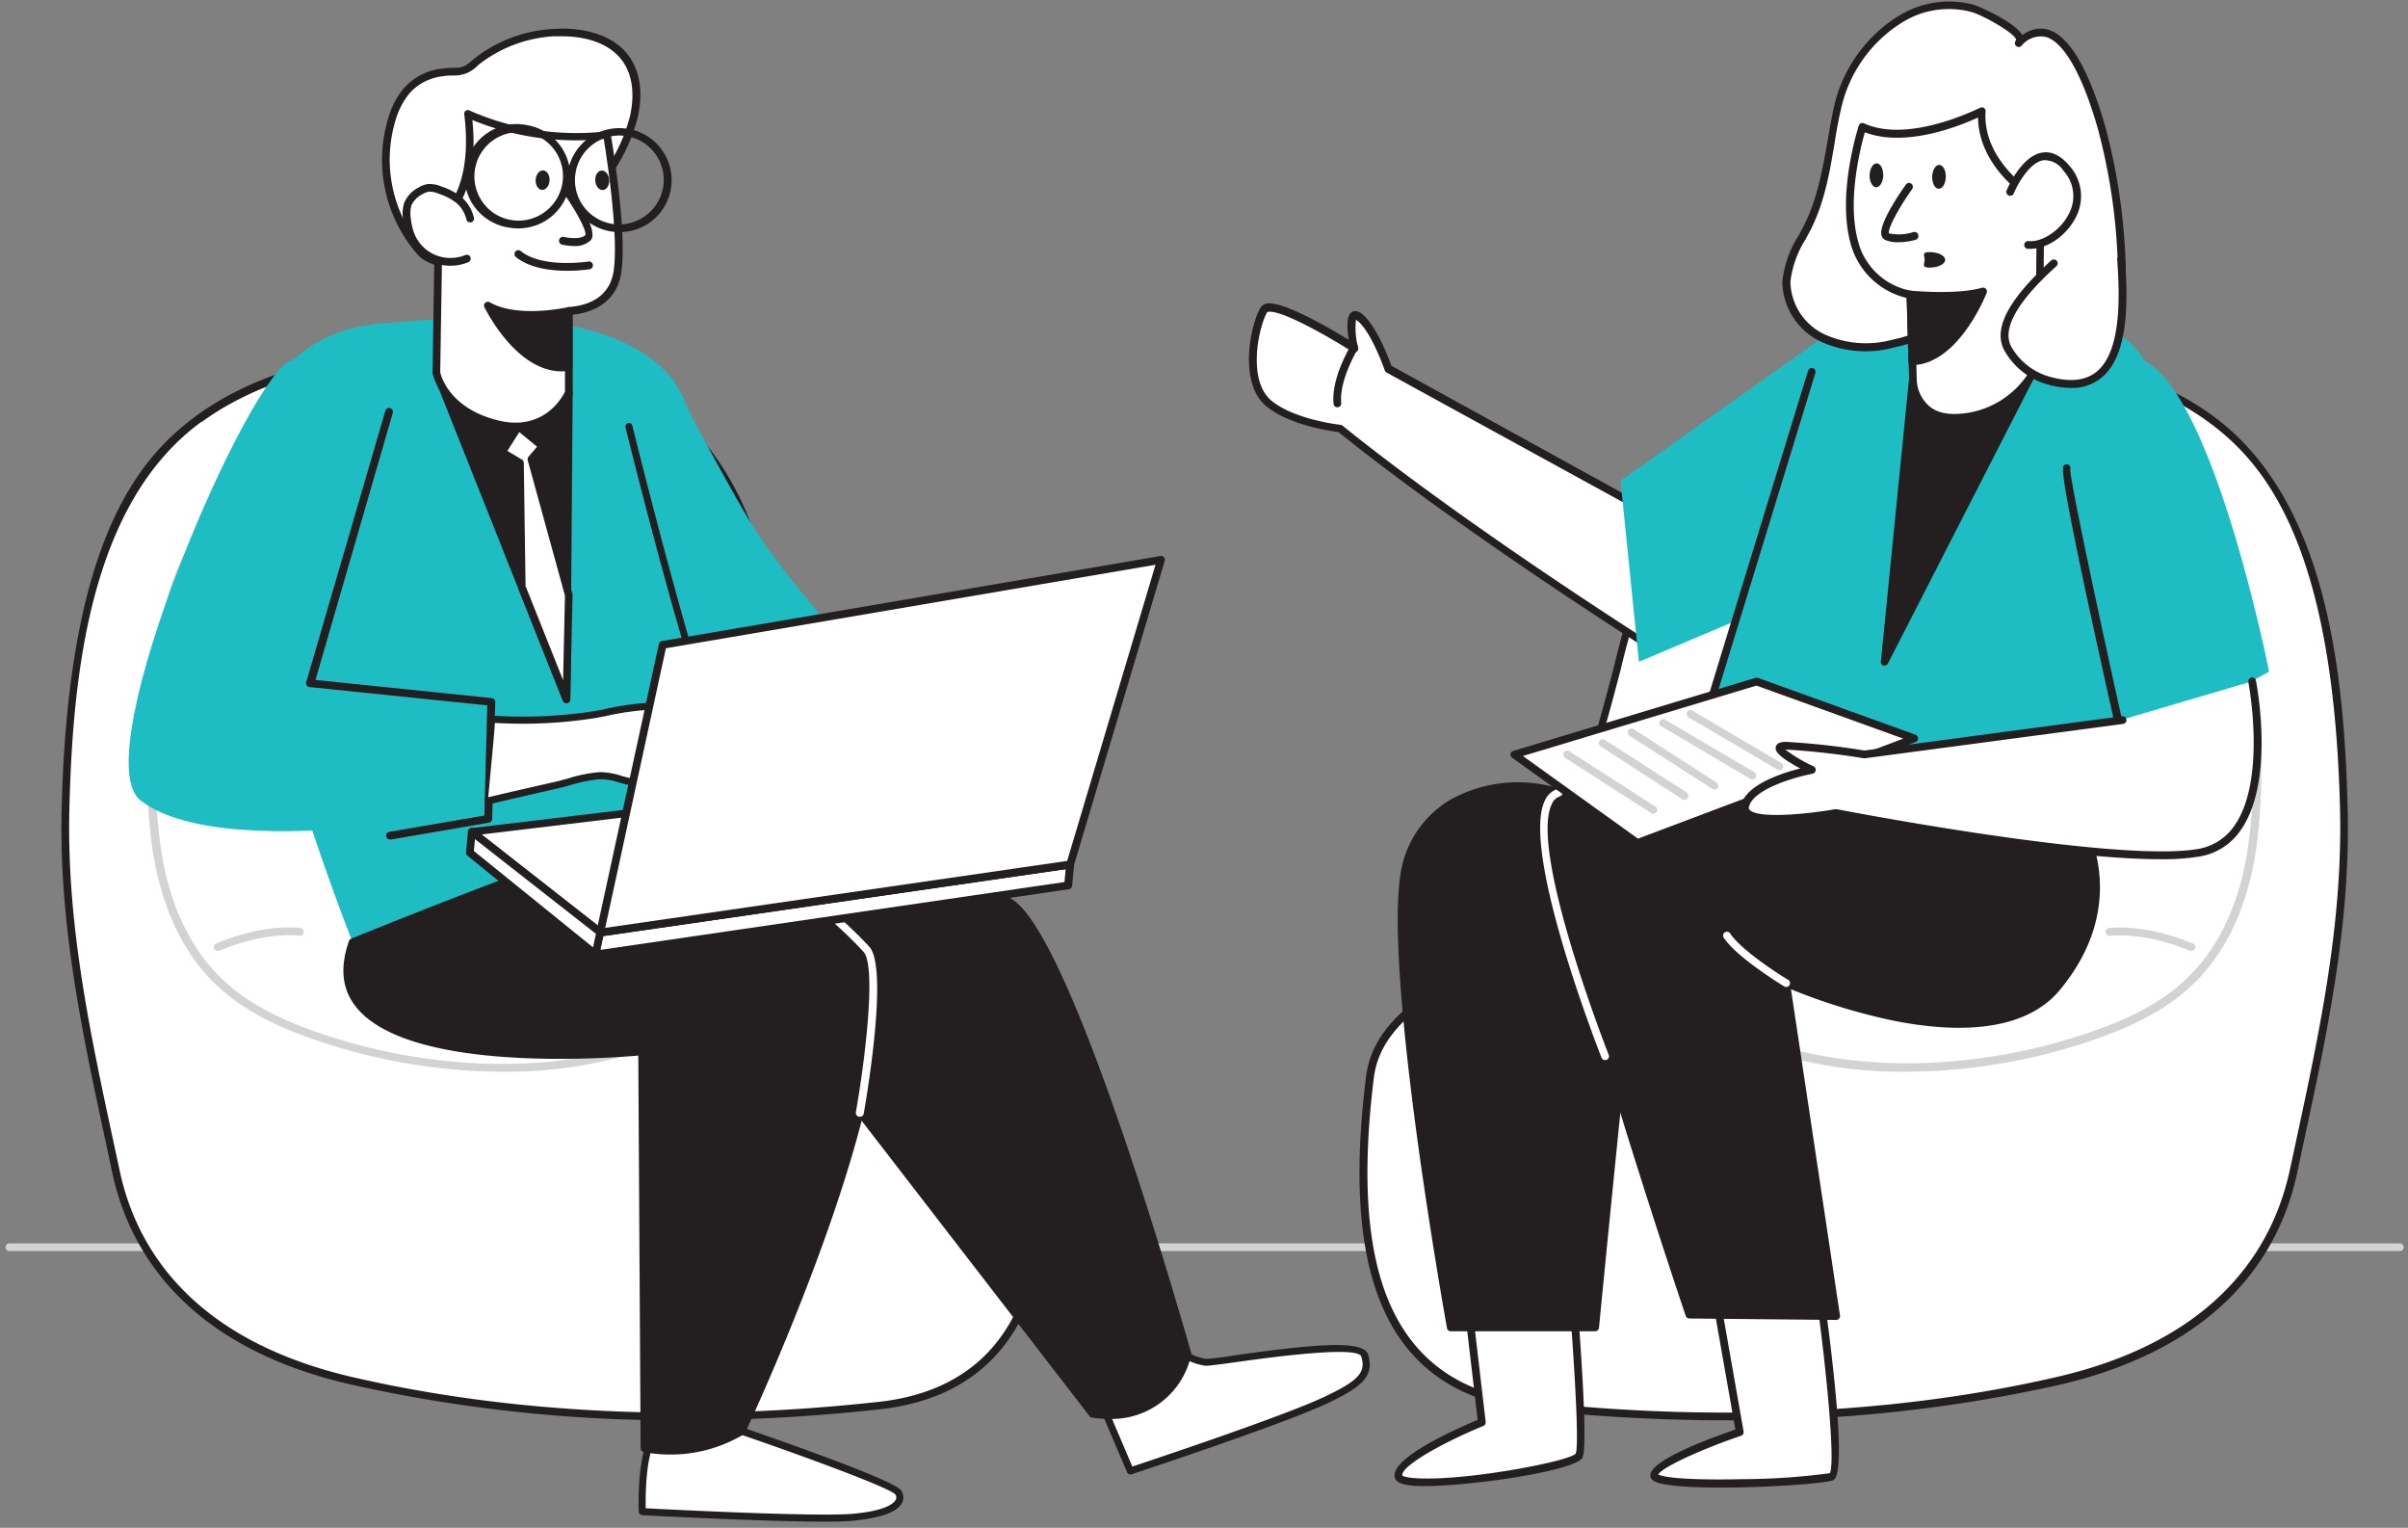 <svg xmlns="http://www.w3.org/2000/svg" width="134" height="85" fill="none"><rect width="100%" height="100%" fill="#808080" stroke="none"/><path fill="#D1D3D4" d="M133.546 69.603H.52a.215.215 0 0 1-.215-.215.22.22 0 0 1 .215-.215h133.026a.219.219 0 0 1 .215.215.214.214 0 0 1-.215.215Z"/><path fill="#fff" d="M11.092 23.278C4.67 27.953 3.81 37.7 3.647 45.02c-.164 6.882 1.372 13.454 2.808 20.167 1.402 6.568 6.731 10.15 13.092 11.613 9.462 2.189 19.784 2.443 29.388 1.384 9.604-1.058 9.853-10.52 8.89-18.265-.267-2.15-1.776-3.48-3.406-4.641a20.335 20.335 0 0 1-5.196-5.01c-4.554-6.594-4.817-14.43-7.853-21.604-2.4-5.681-7.742-9.638-13.94-9.44-6.197.198-12.068.95-16.338 4.055Z"/><path fill="#231F20" d="M38.028 79.018A82.755 82.755 0 0 1 19.5 77.022c-9.338-2.15-12.361-7.608-13.256-11.793l-.3-1.41C4.57 57.453 3.276 51.445 3.431 45.015c.357-14.825 4.214-19.496 7.535-21.913 4.52-3.286 10.855-3.914 16.46-4.094 6.046-.185 11.612 3.56 14.14 9.57a62.683 62.683 0 0 1 2.719 8.601c1.16 4.408 2.365 8.963 5.118 12.971 1.217 1.773 2.752 3.256 5.16 4.96 1.652 1.174 3.218 2.58 3.493 4.786.886 7.093.16 12.004-2.223 15.019-1.566 1.983-3.871 3.157-6.856 3.488-3.636.404-7.292.61-10.95.615ZM11.22 23.459c-6.168 4.486-7.174 13.888-7.36 21.573-.15 6.379 1.136 12.366 2.5 18.705l.305 1.41c.86 4.065 3.815 9.346 12.933 11.463 8.825 2.047 18.962 2.524 29.31 1.38 2.864-.314 5.075-1.436 6.568-3.325 2.305-2.92 3.01-7.741 2.15-14.7-.258-2.051-1.746-3.372-3.316-4.49-2.43-1.72-4-3.247-5.247-5.062-2.796-4.069-4.004-8.666-5.161-13.11a63.04 63.04 0 0 0-2.701-8.55c-2.469-5.844-7.862-9.509-13.733-9.306-5.535.18-11.793.795-16.218 4.012h-.03Z"/><path fill="#D1D3D4" d="M27.951 59.621c-1.15 0-2.298-.065-3.44-.194a32.917 32.917 0 0 1-6.452-1.397c-2.856-.925-4.774-1.983-6.215-3.42-2.189-2.189-3.01-5.16-3.341-7.238-.732-4.834 0-10.176.529-12.928a13.148 13.148 0 0 1 6.425-9.058c2.314-1.346 5.075-2.215 8.434-2.654 3.527-.46 6.064-.081 7.987 1.187 3.14 2.073 4.034 6.06 4.68 9.966l1.096 6.627c.267 1.647.636 3.901 1.931 4.963a8.22 8.22 0 0 0 1.467.886c.907.456 1.84.934 2.37 1.97.649 1.29.924 3.44.258 4.856-.74 1.557-2.25 2.58-3.316 3.213A24.206 24.206 0 0 1 27.95 59.62Zm-1.346-36.648c-.875.007-1.748.069-2.615.185-3.303.43-6.021 1.29-8.27 2.58a12.7 12.7 0 0 0-6.22 8.766c-.529 2.744-1.26 8.03-.529 12.804.306 2.03 1.114 4.89 3.222 6.997 1.389 1.39 3.251 2.413 6.02 3.316a31.968 31.968 0 0 0 6.345 1.376c5.827.658 11.225-.37 15.608-2.967 1.019-.607 2.455-1.579 3.144-3.01.61-1.291.352-3.287-.25-4.478-.464-.912-1.29-1.333-2.18-1.78a8.527 8.527 0 0 1-1.544-.934c-1.424-1.166-1.807-3.518-2.086-5.23l-1.097-6.627c-.628-3.811-1.497-7.7-4.49-9.673-1.312-.895-2.963-1.325-5.058-1.325Z"/><path fill="#D1D3D4" d="M12.115 52.899a.219.219 0 0 1-.202-.134.214.214 0 0 1 .12-.28c2.761-1.143 4.602-.86 4.68-.86a.217.217 0 1 1-.065.43s-1.81-.257-4.451.835a.184.184 0 0 1-.082.009Z"/><path fill="#fff" d="M122.975 23.278c6.43 4.675 7.268 14.421 7.445 21.741.163 6.882-1.372 13.454-2.809 20.167-1.402 6.568-6.731 10.15-13.092 11.613-9.462 2.189-19.784 2.443-29.388 1.384-9.603-1.058-9.853-10.52-8.89-18.265.267-2.15 1.777-3.48 3.407-4.641a20.335 20.335 0 0 0 5.195-5.01c4.555-6.594 4.817-14.43 7.854-21.604 2.4-5.681 7.741-9.638 13.939-9.44 6.197.198 12.068.95 16.339 4.055Z"/><path fill="#231F20" d="M96.038 79.018a100.418 100.418 0 0 1-10.941-.606c-2.985-.332-5.29-1.506-6.856-3.489-2.383-3.01-3.11-7.926-2.224-15.018.276-2.22 1.841-3.613 3.493-4.787 2.387-1.72 3.922-3.187 5.16-4.959 2.753-4.008 3.958-8.563 5.119-12.971a62.677 62.677 0 0 1 2.718-8.602c2.542-6.021 8.107-9.75 14.141-9.57 5.592.18 11.94.809 16.46 4.095 6.322 4.597 7.346 14.124 7.535 21.934.155 6.43-1.14 12.438-2.512 18.804l-.301 1.41c-.894 4.185-3.918 9.626-13.255 11.793a82.76 82.76 0 0 1-18.537 1.966Zm10.133-59.589c-5.699 0-10.886 3.617-13.294 9.316a63.036 63.036 0 0 0-2.701 8.55c-1.17 4.443-2.378 9.032-5.161 13.11-1.247 1.814-2.817 3.328-5.247 5.061-1.57 1.118-3.058 2.439-3.316 4.49-.86 6.972-.172 11.78 2.15 14.7 1.493 1.889 3.703 3.011 6.568 3.325 10.348 1.145 20.485.667 29.31-1.38 9.118-2.116 12.043-7.398 12.933-11.462l.305-1.41c1.364-6.34 2.65-12.327 2.499-18.705-.352-14.623-4.116-19.217-7.359-21.573-4.425-3.218-10.683-3.833-16.218-4.013l-.469-.009Z"/><path fill="#D1D3D4" d="M106.115 59.621A24.204 24.204 0 0 1 93.668 56.4c-1.067-.633-2.58-1.656-3.316-3.213-.667-1.41-.391-3.574.258-4.856.529-1.036 1.462-1.514 2.37-1.97a8.216 8.216 0 0 0 1.466-.886c1.29-1.062 1.665-3.316 1.931-4.963l1.097-6.627c.645-3.906 1.54-7.893 4.68-9.966 1.922-1.268 4.46-1.647 7.986-1.187 3.359.43 6.121 1.29 8.434 2.654A13.148 13.148 0 0 1 125 34.444c.512 2.752 1.26 8.094.529 12.928-.314 2.095-1.153 5.05-3.342 7.239-1.441 1.436-3.359 2.494-6.215 3.419a32.91 32.91 0 0 1-6.451 1.398 31.035 31.035 0 0 1-3.406.193Zm1.346-36.648c-2.103 0-3.755.43-5.079 1.29-3.011 1.974-3.871 5.862-4.49 9.673l-1.097 6.628c-.28 1.72-.663 4.064-2.086 5.23a8.53 8.53 0 0 1-1.544.933c-.86.43-1.72.86-2.18 1.78-.603 1.192-.861 3.188-.25 4.478.688 1.45 2.124 2.421 3.144 3.01 4.382 2.58 9.776 3.626 15.608 2.968a31.966 31.966 0 0 0 6.343-1.376c2.792-.904 4.654-1.927 6.022-3.316 2.107-2.108 2.916-4.968 3.221-6.998.723-4.774 0-10.06-.529-12.782a12.696 12.696 0 0 0-6.219-8.765c-2.262-1.316-4.968-2.15-8.271-2.58a20.725 20.725 0 0 0-2.593-.173Z"/><path fill="#D1D3D4" d="M121.951 52.899a.186.186 0 0 1-.082 0c-2.641-1.093-4.43-.835-4.451-.835a.219.219 0 0 1-.248-.182.242.242 0 0 1 .004-.085.22.22 0 0 1 .179-.163c.078 0 1.918-.28 4.68.86a.214.214 0 0 1 .135.197.212.212 0 0 1-.015.083.218.218 0 0 1-.202.125Z"/><path fill="#fff" d="M90.597 27.812 77.266 20.5s-.77-2.202-1.596-2.877c-.826-.675-.314 1.72-.314 1.72s-4.559-2.912-5.028-2.124c-.468.787-1.247 3.995.31 5.238 1.372 1.088 3.927 1.363 3.927 1.363 7.122 5.742 17.173 12.086 17.173 12.086"/><path fill="#231F20" d="M91.738 36.112a.215.215 0 0 1-.112-.034c-.103-.065-10.103-6.387-17.152-12.043-.43-.051-2.671-.37-3.97-1.402-1.63-1.29-.907-4.61-.361-5.518a.471.471 0 0 1 .314-.219c.86-.207 3.522 1.355 4.598 2.013-.1-.624-.143-1.355.171-1.549.117-.068.306-.107.577.112.787.633 1.475 2.469 1.626 2.878L90.7 27.66a.216.216 0 0 1-.206.379l-13.333-7.312a.191.191 0 0 1-.099-.116s-.744-2.15-1.518-2.761l-.086-.06a4.165 4.165 0 0 0 .12 1.556.21.21 0 0 1-.086.224.224.224 0 0 1-.24 0c-1.467-.938-4.043-2.37-4.684-2.215h-.043c-.482.8-1.153 3.837.258 4.96 1.29 1.04 3.789 1.32 3.815 1.32.04.005.079.021.111.047C81.742 29.35 91.768 35.69 91.867 35.75a.22.22 0 0 1 .069.297.223.223 0 0 1-.198.064Z"/><path fill="#fff" d="M87.294 69.225s.968 11.044.572 11.759c-.395.713-9.87 2.15-10.042 1.14-.172-1.011 4.636-3.011 4.636-3.011l-1.058-9.032"/><path fill="#231F20" d="M79.252 82.678a5.389 5.389 0 0 1-.93-.06c-.279-.047-.657-.146-.713-.456-.176-1.054 3.312-2.62 4.62-3.166l-1.042-8.868a.216.216 0 1 1 .43-.052l1.058 9.032a.215.215 0 0 1-.133.224c-2.236.92-4.597 2.237-4.507 2.757 0 0 .124.138 1.045.163 2.761.09 8.245-.954 8.602-1.38.258-.542-.233-7.42-.603-11.613a.216.216 0 0 1 .43-.038c.164 1.853.955 11.147.547 11.879-.409.73-6.15 1.578-8.804 1.578Z"/><path fill="#fff" d="M101.307 72.124s1.329 9.758.641 10.038c-.689.28-10.043.722-9.892-.099.15-.821 4.765-2.387 4.765-2.387l-1.669-9.514"/><path fill="#231F20" d="M95.754 82.76c-1.82 0-3.41-.108-3.78-.404a.34.34 0 0 1-.134-.327c.147-.86 3.44-2.056 4.731-2.495l-1.643-9.337a.215.215 0 0 1 .177-.245.212.212 0 0 1 .219.093.21.21 0 0 1 .03.079l1.673 9.513a.22.22 0 0 1-.146.245c-2.078.702-4.357 1.72-4.602 2.151.258.146 1.488.331 4.73.258a37.352 37.352 0 0 0 4.818-.331c.297-.542-.142-5.385-.748-9.82a.214.214 0 0 1 .042-.16.22.22 0 0 1 .227-.08.207.207 0 0 1 .13.1.207.207 0 0 1 .026.08c.62 4.53 1.209 9.983.512 10.267-.404.185-3.587.413-6.262.413ZM91.002 52.559c-.228.783-2.224 21.29-2.224 21.29h-8.047s-3.703-20.593-2.485-25.677c.834-3.5 4.636-5.213 8.507-4.077 5.759-.228 11.677-.964 11.677-.964l-7.428 9.428Z"/><path fill="#231F20" d="M88.778 74.063h-8.047a.21.21 0 0 1-.21-.176c-.151-.86-3.7-20.696-2.487-25.767a5.767 5.767 0 0 1 2.749-3.668 7.743 7.743 0 0 1 5.995-.577c5.673-.223 11.565-.95 11.612-.954a.211.211 0 0 1 .194.344l-7.398 9.389c-.215 1.027-1.66 15.603-2.206 21.216a.215.215 0 0 1-.202.193Zm-7.866-.43h7.672c.215-2.219 1.992-20.373 2.211-21.134a.241.241 0 0 1 .039-.073l7.105-9.032c-1.57.18-6.451.718-11.182.903h-.07a7.311 7.311 0 0 0-5.694.525 5.252 5.252 0 0 0-2.541 3.393c-1.132 4.74 2.103 23.414 2.46 25.418Z"/><path fill="#231F20" d="M115.844 45.996s2.533 4.206-1.381 8.941c-3.914 4.736-15.053-.245-15.053-.245l2.783 18.528-8.172-.081s-8.516-25.225-7.535-27.836c.98-2.61 7.956-3.815 7.956-3.815l21.402 4.508Z"/><path fill="#231F20" d="m102.18 73.435-8.172-.081a.215.215 0 0 1-.202-.147c-.348-1.032-8.533-25.327-7.535-27.981.998-2.654 7.832-3.897 8.124-3.948a.254.254 0 0 1 .082 0l21.41 4.507a.225.225 0 0 1 .142.103c.025.043 2.58 4.387-1.402 9.187-1.652 2-4.839 2.58-9.209 1.72a32.971 32.971 0 0 1-5.754-1.759l2.727 18.15a.216.216 0 0 1-.048.172.22.22 0 0 1-.163.077Zm-8.017-.516 7.767.082-2.748-18.283a.214.214 0 0 1 .189-.246.215.215 0 0 1 .112.018c.112.052 11.049 4.86 14.812.305 1.97-2.382 2.237-4.614 2.112-6.068a6.877 6.877 0 0 0-.705-2.542L94.43 41.708c-.568.103-6.882 1.29-7.742 3.668-.791 2.07 5.08 20.443 7.475 27.543Z"/><path fill="#fff" d="M89.32 58.976a.211.211 0 0 1-.198-.133c-.185-.47-4.511-11.531-3.152-14.305a1.153 1.153 0 0 1 .722-.65.217.217 0 0 1 .228.072c.018.022.031.047.039.075a.22.22 0 0 1-.146.266.734.734 0 0 0-.456.43c-1.29 2.607 3.118 13.845 3.165 13.957a.214.214 0 0 1-.124.28l-.078.008ZM99.397 54.907a.207.207 0 0 1-.112-.03c-.108-.065-2.645-1.613-3.363-2.71a.212.212 0 0 1 .06-.296.216.216 0 0 1 .297.06c.666 1.02 3.204 2.58 3.23 2.58a.219.219 0 0 1 .073.297.223.223 0 0 1-.185.1Z"/><path fill="#1EBCC3" d="M115.844 45.996s8.984-22.137 2.348-27.216c-6.636-5.08-16.094-2.817-17.384 1.93-1.29 4.749-6.378 20.778-6.378 20.778s16.3 4.86 21.414 4.508Z"/><path fill="#231F20" d="m106.451 21.192-1.553 15.626 8.564-16.73-7.011 1.104Z"/><path fill="#231F20" d="M104.881 37.033a.164.164 0 0 1-.064 0 .207.207 0 0 1-.151-.228l1.557-15.625a.215.215 0 0 1 .181-.194l7.006-1.1a.213.213 0 0 1 .211.085.22.22 0 0 1 0 .224l-8.568 16.73a.217.217 0 0 1-.172.108Zm1.751-15.655-1.428 14.33 7.857-15.341-6.429 1.01Z"/><path fill="#1EBCC3" d="M101.396 18.805 90.18 26.741l1.023 10.077 12.021-5.08s1.992-11.148-1.828-12.933Z"/><path fill="#fff" d="M105.741 19.034a5.865 5.865 0 0 1 2.507-.271c1.321.232 2.529.86 3.871 1.057 1.48.134 2.968.134 4.447 0 .43-.021 0 .56.362.31 1.213-.886 1.152-2.64 1.148-3.957a33.413 33.413 0 0 0-1.131-9.031c-.43-1.532-2.129-7.136-4.611-4.731.559-.547-2.15-1.82-2.537-1.927-3.518-.977-6.71 2.116-7.497 5.333-.572 2.335-.615 4.653-1.72 6.847-.49.968-1.127 1.922-1.17 3.01a3.544 3.544 0 0 0 2 3.131c1.199.551 2.55.674 3.828.349l.503-.12Z"/><path fill="#231F20" d="M116.802 20.405a.26.26 0 0 1-.116-.03.298.298 0 0 1-.124-.305v-.03l-.676.03a20.714 20.714 0 0 1-3.797-.034 11.826 11.826 0 0 1-2.099-.56 12.031 12.031 0 0 0-1.785-.498 5.408 5.408 0 0 0-2.297.232l-.124.03-.512.125a6.022 6.022 0 0 1-3.97-.37 3.741 3.741 0 0 1-2.12-3.325c.101-.92.415-1.803.916-2.58.094-.177.189-.353.279-.53.74-1.453.998-2.945 1.291-4.524.124-.744.258-1.51.43-2.275a8.041 8.041 0 0 1 3.574-4.886 5.327 5.327 0 0 1 4.189-.602c.245.069 2.249.946 2.684 1.682a1.604 1.604 0 0 1 1.393-.314c1.505.404 2.581 3.17 3.221 5.419a33.32 33.32 0 0 1 1.14 9.1v.164c0 1.29 0 3.058-1.239 3.97a.458.458 0 0 1-.258.111Zm-.219-.817a.404.404 0 0 1 .301.112c.031.033.056.07.073.112.921-.817.912-2.297.908-3.497v-.159a33.056 33.056 0 0 0-1.123-8.989c-.86-3.01-1.897-4.847-2.916-5.118a1.376 1.376 0 0 0-1.337.504.217.217 0 0 1-.306-.005.215.215 0 0 1 .005-.305c.077-.323-1.846-1.398-2.448-1.566a4.896 4.896 0 0 0-3.87.56 7.583 7.583 0 0 0-3.372 4.619c-.185.748-.314 1.51-.43 2.245-.263 1.544-.538 3.135-1.291 4.649-.09.176-.189.353-.284.533a5.694 5.694 0 0 0-.86 2.383 3.301 3.301 0 0 0 1.884 2.929 5.591 5.591 0 0 0 3.686.331l.499-.12.125-.03a5.817 5.817 0 0 1 2.473-.241 13.06 13.06 0 0 1 1.849.516c.656.242 1.332.423 2.021.542 1.235.124 2.479.134 3.716.03l.688-.035h.009Z"/><path fill="#fff" d="M103.638 7.068s-1.174 3.609-.473 6.306a3.978 3.978 0 0 0 3.148 3.01l.138 4.804s.051 2.46 3.049 1.992a5.16 5.16 0 0 0 3.961-3.097l.086-8.847s-3.471-1.867-3.269-5.045c0 .004-4 2.086-6.64.877Z"/><path fill="#231F20" d="M108.782 23.46a2.582 2.582 0 0 1-1.721-.556 2.474 2.474 0 0 1-.821-1.72l-.138-4.606a4.247 4.247 0 0 1-3.148-3.136c-.705-2.726.43-6.279.482-6.451a.21.21 0 0 1 .204-.147c.03 0 .06.006.088.018 2.516 1.153 6.413-.86 6.451-.86a.228.228 0 0 1 .22 0 .22.22 0 0 1 .073.084.207.207 0 0 1 .021.11c-.193 3.01 3.123 4.825 3.153 4.842a.209.209 0 0 1 .084.079.207.207 0 0 1 .032.11l-.086 8.852a.199.199 0 0 1 0 .068 5.325 5.325 0 0 1-4.129 3.235 4.68 4.68 0 0 1-.765.077Zm-5.007-16.1c-.236.822-.98 3.734-.404 5.958a3.738 3.738 0 0 0 2.968 2.855.216.216 0 0 1 .189.207l.138 4.804c.033.534.274 1.034.67 1.393.486.43 1.205.538 2.151.396a4.977 4.977 0 0 0 3.776-2.929l.082-8.679c-.594-.348-3.226-2.052-3.273-4.826-1.002.46-4.021 1.69-6.297.822Z"/><path fill="#fff" d="M111.861 10.668s1.39-3.38 3.123-1.324c1.733 2.056-.637 4.43-2.125 4.275"/><path fill="#231F20" d="M113.001 13.842h-.163a.211.211 0 0 1-.146-.078.214.214 0 0 1-.04-.074.227.227 0 0 1 .016-.165.226.226 0 0 1 .054-.065.213.213 0 0 1 .159-.047c.748.077 1.754-.581 2.223-1.472a2.09 2.09 0 0 0-.284-2.451 1.25 1.25 0 0 0-1.105-.576c-.783.12-1.458 1.372-1.651 1.845a.218.218 0 0 1-.282.118.215.215 0 0 1-.118-.282c.034-.082.804-1.922 1.987-2.107.52-.082 1.023.163 1.501.727a2.535 2.535 0 0 1 .335 2.928c-.525.994-1.574 1.7-2.486 1.7ZM105.586 13.477a1.608 1.608 0 0 1-.68-.13.383.383 0 0 1-.206-.262c-.16-.615.997-2.31 1.359-2.817a.205.205 0 0 1 .137-.088.209.209 0 0 1 .159.037.218.218 0 0 1 .059.06.222.222 0 0 1 .028.164.238.238 0 0 1-.035.077c-.774 1.092-1.381 2.245-1.29 2.464.45.096.917.073 1.354-.069a.227.227 0 0 1 .238.075.227.227 0 0 1 .021.248.22.22 0 0 1-.134.107 3.7 3.7 0 0 1-1.01.134ZM106.313 16.389s2.581.249 4.039-.173c0 0-1.501 3.832-3.94 3.871l-.099-3.698Z"/><path fill="#231F20" d="M106.412 20.315a.215.215 0 0 1-.215-.21l-.099-3.712a.209.209 0 0 1 .017-.09.206.206 0 0 1 .129-.12.217.217 0 0 1 .09-.01c.026 0 2.551.241 3.957-.163a.212.212 0 0 1 .273.166c.008.04.004.08-.011.118-.064.163-1.582 3.965-4.137 4.021h-.004Zm.12-3.694.086 3.247c1.72-.207 2.933-2.43 3.363-3.342a15.125 15.125 0 0 1-3.449.095ZM108.279 9.848c.01-.366-.152-.667-.361-.672-.209-.005-.386.287-.395.652-.01.366.152.667.361.672.209.005.386-.287.395-.652ZM104.797 9.763c.009-.366-.152-.667-.361-.672-.209-.006-.386.287-.396.652-.009.366.153.667.362.672.209.005.386-.287.395-.652Z"/><path fill="#fff" d="M118.028 14.427c.185 2.826.43 8.021-4.06 6.74a3.815 3.815 0 0 1-2.206-1.742c-.86-1.54 1.454-3.768 2.55-4.77"/><path fill="#231F20" d="M115.246 21.584a4.895 4.895 0 0 1-1.338-.206 3.983 3.983 0 0 1-2.353-1.85c-.89-1.565 1.054-3.621 2.581-5.032a.22.22 0 0 1 .305 0 .214.214 0 0 1 0 .305c-.825.758-3.333 3.054-2.507 4.504.46.8 1.212 1.39 2.099 1.647 1.127.322 2.013.232 2.632-.267 1.484-1.2 1.26-4.61 1.153-6.25a.214.214 0 0 1 .356-.177.23.23 0 0 1 .052.067c.012.025.02.053.022.08.12 1.846.348 5.274-1.316 6.616a2.581 2.581 0 0 1-1.686.563ZM108.244 14.457c0 .228-.382.43-.86.43-.477 0-.284-.189-.284-.43 0-.24-.189-.43.284-.43s.86.202.86.43Z"/><path fill="#1EBCC3" d="M118.974 19.94s-3.969 3.317-3.987 6.121c-.017 2.804 3.011 15.913 3.011 15.913l8.271-4.61s-3.226-16.288-7.295-17.423Z"/><path fill="#231F20" d="M94.881 40.276h-.06a.216.216 0 0 1-.142-.271l5.927-19.354a.21.21 0 0 1 .099-.145.216.216 0 0 1 .308.093.221.221 0 0 1 .001.176L95.088 40.13a.215.215 0 0 1-.207.147ZM118.08 41.295a.209.209 0 0 1-.21-.168c-3.351-14.945-3.144-15.122-3.011-15.23a.22.22 0 0 1 .305 0 .2.2 0 0 1 .048.1.208.208 0 0 1-.009.111c0 .702 1.836 9.269 3.101 14.903a.218.218 0 0 1-.086.224.222.222 0 0 1-.078.034l-.06.026Z"/><path fill="#fff" d="m106.536 41.08-15.418 5.81-6.847-4.916 13.478-4.068 8.787 3.174Z"/><path fill="#231F20" d="M91.118 47.114a.229.229 0 0 1-.129-.039l-6.842-4.92a.215.215 0 0 1-.09-.21.218.218 0 0 1 .15-.168l13.479-4.065a.25.25 0 0 1 .137 0l8.779 3.166a.228.228 0 0 1 .142.202.212.212 0 0 1-.04.123.214.214 0 0 1-.102.08l-15.41 5.831a.204.204 0 0 1-.074 0Zm-6.37-5.053 6.4 4.597 14.765-5.565-8.171-2.95-12.993 3.917Z"/><path fill="#fff" d="M125.306 37.91s1.72 8.7-2.963 9.53c-4.684.83-20.214-2.21-20.214-2.21s-5.394.95-5.05-.43c.344-1.38 3.712-1.991 3.712-1.991s-2.778-1.346-1.41-1.342a41.94 41.94 0 0 1 4.343.486l14.365-1.914"/><path fill="#231F20" d="M120.217 47.802c-5.884 0-17.156-2.15-18.064-2.352-.813.142-4.37.705-5.118-.104a.592.592 0 0 1-.138-.576c.289-1.123 2.258-1.759 3.286-2.017-1.462-.774-1.393-1.08-1.363-1.2.065-.28.43-.28.585-.28 1.457.085 2.908.245 4.348.482l14.335-1.91a.215.215 0 0 1 .16.044.214.214 0 0 1 .083.144.217.217 0 0 1-.187.243l-14.365 1.91a.165.165 0 0 1-.065 0 42.226 42.226 0 0 0-4.3-.483h-.065c.49.366 1.018.678 1.574.934a.22.22 0 0 1 .094.093.223.223 0 0 1-.032.249.22.22 0 0 1-.113.066c-.9.168-3.29.83-3.544 1.833a.16.16 0 0 0 .034.176c.465.503 3.17.245 4.765-.035h.082c.155.03 15.539 3.011 20.115 2.211a3.068 3.068 0 0 0 2.035-1.32c1.754-2.55.8-7.742.757-7.957a.227.227 0 0 1 .047-.18.21.21 0 0 1 .219-.074.207.207 0 0 1 .155.168l-.211.043.215-.039c.108.568.998 5.635-.83 8.284a3.452 3.452 0 0 1-2.314 1.497c-.721.112-1.45.163-2.18.15Z"/><path fill="#fff" d="M65.484 75.001c.447.43 1.017.706 1.63.791.719 0 8.508-1.436 8.83-.37.323 1.067-.314 1.6-2.176 2.478-2.495 1.174-10.868 3.93-10.868 3.93l-1.833-4.3L65.484 75Z"/><path fill="#231F20" d="M62.9 82.029a.19.19 0 0 1-.18-.12l-1.833-4.302a.193.193 0 0 1 .082-.245l4.417-2.529a.198.198 0 0 1 .245.039c.409.39.929.644 1.488.727.525-.036 1.048-.1 1.566-.194 4.64-.65 7.2-.86 7.449-.038.37 1.225-.405 1.828-2.284 2.713-2.473 1.17-10.804 3.914-10.89 3.944l-.06.005Zm-1.583-4.417 1.695 3.978c1.204-.4 8.412-2.804 10.67-3.87 1.914-.904 2.34-1.364 2.073-2.246-.193-.64-5.329.078-7.014.314-.947.133-1.45.19-1.63.198a3.062 3.062 0 0 1-1.656-.748l-4.138 2.374Z"/><path fill="#fff" d="M41.275 79.616s8.348 2.868 8.705 3.415c.357.546-.275 1.187-2.499 1.385-2.223.198-11.737-.319-11.737-.319s-.12-2.58.478-3.87c.597-1.29 5.053-.611 5.053-.611Z"/><path fill="#231F20" d="M45.894 84.656c-3.406 0-9.836-.344-10.159-.36a.203.203 0 0 1-.189-.19c0-.108-.112-2.64.495-3.974.64-1.407 4.791-.783 5.264-.71h.03c1.974.68 8.443 2.934 8.808 3.497a.67.67 0 0 1 .06.68c-.253.52-1.19.86-2.705 1.001-.365.044-.924.056-1.604.056Zm-9.96-.744c1.324.07 9.517.486 11.53.306 1.944-.172 2.318-.641 2.383-.783a.276.276 0 0 0-.03-.297c-.332-.387-5.437-2.245-8.602-3.329-1.669-.266-4.443-.365-4.83.486-.465 1.054-.465 3.02-.452 3.617Z"/><path fill="#1EBCC3" d="M19.625 52.421s-6.813-17.027-6.099-25.427c.714-8.4 6.198-8.911 8.12-9.031 1.923-.12 12.017-1.467 15.703 3.053s2.74 26.292 2.74 26.292L19.624 52.42Z"/><path fill="#231F20" d="m31.65 21.842-.125 17.062-7.243-18.206 7.368 1.144Z"/><path fill="#231F20" d="M31.524 39.119a.22.22 0 0 1-.202-.134l-7.243-18.21a.228.228 0 0 1 .035-.215.21.21 0 0 1 .202-.077l7.367 1.148a.215.215 0 0 1 .185.211l-.129 17.066a.216.216 0 0 1-.176.206l-.039.005Zm-6.881-18.154 6.692 16.838.116-15.776-6.808-1.062ZM40.505 42.994s8.327 2.228 15.772 7.285c3.415 2.319 9.793 25.062 9.793 25.062s-.714 3.94-5.264 3.324L40.918 52.9s-4.266-10.004-.413-9.905Z"/><path fill="#231F20" d="M61.734 78.94c-.32 0-.641-.023-.959-.068a.228.228 0 0 1-.142-.082L40.75 53.023a.177.177 0 0 1-.03-.047c-.125-.297-3.11-7.35-1.626-9.535a1.55 1.55 0 0 1 1.415-.667h.052c.082.022 8.447 2.297 15.836 7.312 3.44 2.34 9.617 24.253 9.892 25.186a.24.24 0 0 1 0 .094 4.52 4.52 0 0 1-4.555 3.575Zm-.813-.481c3.996.494 4.83-2.667 4.925-3.114-.336-1.191-6.452-22.696-9.69-24.894-7.13-4.842-15.174-7.109-15.681-7.247h-.026a1.114 1.114 0 0 0-.998.478c-1.312 1.935 1.458 8.636 1.656 9.1L60.921 78.46Z"/><path fill="#231F20" d="M19.624 52.421s15.776-6.417 19.818-7.01c0 0 5.785 2.15 8.757 7.63 2.972 5.479-6.924 26.575-6.924 26.575a7.81 7.81 0 0 1-5.41.955l-.13-22.081s-19.057 1.888-16.111-6.069Z"/><path fill="#231F20" d="M37.305 80.923c-.498 0-.995-.048-1.484-.142a.215.215 0 0 1-.172-.21l-.129-21.844c-1.815.159-12.881.959-15.741-2.749-.766-.985-.86-2.206-.357-3.63a.214.214 0 0 1 .12-.124c.645-.263 15.845-6.452 19.87-7.028a.232.232 0 0 1 .108 0c.056.021 5.892 2.25 8.868 7.742 2.977 5.492-6.516 25.904-6.92 26.768a.197.197 0 0 1-.077.09 7.896 7.896 0 0 1-4.086 1.127Zm-1.239-.533a7.69 7.69 0 0 0 5.028-.92c.563-1.222 9.72-21.152 6.903-26.326-2.753-5.066-8.017-7.286-8.602-7.514-3.9.611-18.348 6.452-19.62 6.955-.43 1.239-.327 2.288.322 3.13 2.907 3.768 15.483 2.581 15.595 2.581a.219.219 0 0 1 .163.052.215.215 0 0 1 .074.16l.137 21.882Z"/><path fill="#fff" d="M47.842 62.128h-.039a.22.22 0 0 1-.176-.25c.555-3.156 1.127-8.136.43-8.92-2.292-2.528-7.987-6.743-8.043-6.786a.215.215 0 0 1-.047-.297.22.22 0 0 1 .301-.047c.056.043 5.785 4.3 8.107 6.843 1.08 1.187-.163 8.46-.31 9.285a.21.21 0 0 1-.223.172Z"/><path fill="#1EBCC3" d="M37.357 21.016s2.731 5.247 4.34 7.944c1.608 2.697 5.1 6.563 5.1 6.563s12.37 4.4 12.452 4.636c.081.237-1.175 4.396-1.175 4.396s-12.975-.933-15.126-1.948c-2.15-1.015-6.503-6.021-6.503-6.021l.912-15.57Z"/><path fill="#fff" d="m28.845 23.726-.911 1.436.997.594.1 6.881 2.494 6.267.125-5.798-2.078-7.548.62-.727-1.347-1.105Z"/><path fill="#231F20" d="M31.525 39.119a.22.22 0 0 1-.202-.134l-2.49-6.266a.5.5 0 0 1 0-.078l-.095-6.765-.899-.529a.232.232 0 0 1-.099-.138.203.203 0 0 1 .03-.163l.912-1.436a.22.22 0 0 1 .146-.1.223.223 0 0 1 .172.048l1.347 1.105a.215.215 0 0 1 .025.306l-.559.64 2.047 7.441a.332.332 0 0 1 0 .065l-.128 5.793a.215.215 0 0 1-.177.206l-.03.005Zm-2.28-6.52 2.09 5.242.104-4.705-2.073-7.527a.23.23 0 0 1 .043-.197l.477-.56-.989-.812-.662 1.045.808.482a.21.21 0 0 1 .104.18l.099 6.851Z"/><path fill="#fff" d="M23.83 4.221c.249-.094.507-.16.77-.193 1.05-.12 1.067.107 1.876-.572a7.698 7.698 0 0 1 4.3-1.635c3.012-.198 5.2 1.312 4.512 4.615a9.685 9.685 0 0 1-1.763 3.596c-1.72 2.357-4.099 4.49-6.997 4.73-.86.065-2.473 0-3.097-.7a7.806 7.806 0 0 1-1.6-7.48c.159-.547.423-1.059.779-1.505a3.05 3.05 0 0 1 1.22-.856Z"/><path fill="#231F20" d="M25.998 14.973c-.765 0-2.12-.103-2.74-.79a7.99 7.99 0 0 1-1.634-7.67 4.515 4.515 0 0 1 .822-1.573 3.303 3.303 0 0 1 2.15-1.123c.217-.027.435-.043.654-.047.43 0 .563 0 1.105-.478a7.772 7.772 0 0 1 4.413-1.681c1.776-.116 3.217.348 4.056 1.29.748.86.985 2.09.68 3.557a9.642 9.642 0 0 1-1.798 3.677c-1.484 2.056-3.927 4.559-7.157 4.8-.082.026-.28.038-.55.038ZM31.28 2.02h-.503a7.483 7.483 0 0 0-4.172 1.604 1.78 1.78 0 0 1-1.364.577c-.159 0-.357 0-.623.043a2.98 2.98 0 0 0-.719.18 2.808 2.808 0 0 0-1.13.792 4.182 4.182 0 0 0-.745 1.432 7.561 7.561 0 0 0 1.57 7.251c.49.546 1.858.714 2.92.628 3.063-.228 5.41-2.64 6.839-4.619a9.251 9.251 0 0 0 1.72-3.514c.275-1.333.073-2.434-.585-3.191-.658-.757-1.802-1.183-3.208-1.183Z"/><path fill="#fff" d="M31.654 17.3v4.542s-1.067 2.499-4.039 1.746c-2.971-.753-3.333-2.894-3.333-2.894l.134-8.417s2.223-1.153 1.63-5.957a14.795 14.795 0 0 0 7.741 1.17s.912 5.251.594 7.565c-.323 2.254-2.688 2.215-2.727 2.245Z"/><path fill="#231F20" d="M28.686 23.945a4.57 4.57 0 0 1-1.122-.15c-3.071-.783-3.48-2.972-3.493-3.063l.13-8.447a.224.224 0 0 1 .115-.189s2.082-1.165 1.519-5.737a.201.201 0 0 1 .2-.233.21.21 0 0 1 .11.03 14.696 14.696 0 0 0 7.608 1.149.22.22 0 0 1 .236.176c.035.215.912 5.312.59 7.634-.186 1.372-1.149 2.22-2.71 2.396v4.348a.249.249 0 0 1 0 .082 3.558 3.558 0 0 1-3.183 2.004ZM24.63 12.41l-.133 8.288c0 .043.383 1.97 3.174 2.68 2.58.662 3.622-1.29 3.768-1.583V17.3a.215.215 0 0 1 .077-.168.327.327 0 0 1 .198-.055c1.432-.13 2.275-.835 2.439-2.039.275-2-.396-6.322-.555-7.312a15.13 15.13 0 0 1-7.312-1.049c.409 4.039-1.2 5.424-1.656 5.733Z"/><path fill="#fff" d="M26.175 12.165a1.939 1.939 0 0 0-.65-1.05 3.442 3.442 0 0 0-1.036-.537 1.458 1.458 0 0 0-.628-.12 1.175 1.175 0 0 0-.43.15 1.493 1.493 0 0 0-.727.744 1.776 1.776 0 0 0-.052.86c.034.31.108.616.22.908a2.356 2.356 0 0 0 3.11 1.29"/><path fill="#231F20" d="M25.048 14.784a2.58 2.58 0 0 1-2.379-1.591 3.558 3.558 0 0 1-.232-.963 1.969 1.969 0 0 1 .06-.955 1.72 1.72 0 0 1 .826-.86c.154-.093.325-.153.503-.177.25-.01.498.035.727.133.397.128.769.321 1.101.572.359.301.61.71.718 1.166a.21.21 0 0 1-.159.258.215.215 0 0 1-.258-.159 1.75 1.75 0 0 0-.576-.933 3.28 3.28 0 0 0-.977-.5 1.234 1.234 0 0 0-.529-.111.956.956 0 0 0-.344.129c-.275.13-.499.35-.632.624-.068.243-.08.5-.034.748.027.295.097.585.206.86a2.15 2.15 0 0 0 1.17 1.166 2.207 2.207 0 0 0 1.656 0 .205.205 0 0 1 .234.041c.02.02.035.044.045.07a.216.216 0 0 1-.111.284 2.58 2.58 0 0 1-1.015.198Z"/><path fill="#fff" d="M31.478 10.522s1.617 2.297 1.255 2.71c-.36.412-1.406.167-1.406.167"/><path fill="#231F20" d="M31.964 13.688a3.297 3.297 0 0 1-.684-.078.22.22 0 0 1-.167-.262.22.22 0 0 1 .262-.168c.357.082.998.125 1.196-.103.09-.211-.504-1.355-1.29-2.443a.215.215 0 0 1 .352-.245c.64.907 1.652 2.498 1.243 2.972a1.232 1.232 0 0 1-.912.326ZM30.581 10.047c.019-.299-.14-.552-.352-.565-.214-.013-.402.218-.42.517-.019.299.14.552.353.565.213.013.401-.219.42-.517ZM33.551 10.572c.213-.015.37-.27.348-.568-.02-.298-.21-.528-.424-.513-.213.015-.37.269-.348.567.02.299.21.529.424.514ZM31.555 15.064c-.895 0-2.069-.138-2.843-.761a.22.22 0 0 1-.035-.306.212.212 0 0 1 .302-.03c1.225.985 3.746.585 3.771.58a.218.218 0 0 1 .07.43c-.42.061-.842.09-1.265.087Z"/><path fill="#231F20" d="M34.467 12.913a2.895 2.895 0 0 1-2.86-3.393 2.899 2.899 0 0 1 3.35-2.348 2.89 2.89 0 0 1-.49 5.741Zm-2.434-3.316a2.46 2.46 0 0 0 3.84 2.439 2.467 2.467 0 1 0-3.196-3.724c-.336.353-.56.797-.644 1.277v.008Z"/><path fill="#231F20" d="M28.85 12.707a2.83 2.83 0 0 1-.504-.043 2.893 2.893 0 0 1-1.223-5.265 2.895 2.895 0 0 1 2.22-.434 2.894 2.894 0 0 1 1.166 5.217 2.898 2.898 0 0 1-1.66.525Zm0-5.355a2.464 2.464 0 0 0-1.317 4.538 2.46 2.46 0 0 0 2.744-.07 2.47 2.47 0 0 0-.279-4.213 2.434 2.434 0 0 0-1.14-.272l-.009.017ZM31.654 17.3s-2.826.654-4.49-.292c0 0 1.84 3.806 4.49 3.41V17.3Z"/><path fill="#231F20" d="M31.258 20.66c-2.537 0-4.214-3.411-4.3-3.562a.202.202 0 0 1 .047-.25.206.206 0 0 1 .25-.03c1.573.9 4.3.28 4.335.276a.215.215 0 0 1 .266.206v3.114a.214.214 0 0 1-.185.21 2.869 2.869 0 0 1-.413.035Zm-3.59-3.196c.593.972 2 2.886 3.771 2.757v-2.654c-.658.12-2.391.366-3.772-.103Z"/><path fill="#1EBCC3" d="M16.282 20.018c-2.31.43-11.664 22.038-8.46 24.515 4.998 3.871 22.387-.043 22.387-.043l-1.415-6.709s-11.183.314-11.342-1.983c-.159-2.296 6.503-12.902 5.63-14.51-.873-1.61-6.8-1.27-6.8-1.27Z"/><path fill="#231F20" d="M21.732 46.705a.216.216 0 1 1-.039-.43l5.26-.903.164-6.129-9.892-1.019a.202.202 0 0 1-.155-.09.21.21 0 0 1-.03-.18l4.404-15.101a.215.215 0 0 1 .267-.147.22.22 0 0 1 .146.267l-4.301 14.855 9.81 1.011a.215.215 0 0 1 .194.22l-.172 6.502a.215.215 0 0 1-.181.207l-5.432.937h-.043Z"/><path fill="#fff" d="M27.572 40.022c1.86.112 3.726.021 5.565-.271 1.359-.33 2.753-.49 4.15-.478 1.845.09 3.66.505 5.36 1.226.07.023.132.064.18.12.164.228-.228.43-.507.46a7.374 7.374 0 0 1-2.19-.279 21.008 21.008 0 0 1 4.947 2.632c.176.125.365.319.28.517-.087.197-.431.159-.668.055l-4-1.828a10.06 10.06 0 0 1 2.843 1.72c.12.108.25.246.216.405-.056.267-.456.215-.706.095a23.616 23.616 0 0 1-3.47-2.12l2.468 1.887c.03.203-.18.375-.387.383a1.123 1.123 0 0 1-.568-.202l-2.752-1.591 1.72 1.204c.271.19.576.495.43.796-.146.3-.684.245-1.04.086a20.827 20.827 0 0 0-4.418-1.36 7.06 7.06 0 0 0-1.638-.33c-.85.105-1.69.288-2.508.546-1.243.28-2.486.567-3.729.86"/><path fill="#231F20" d="M40.062 45.191a1.885 1.885 0 0 1-.688-.167 20.523 20.523 0 0 0-4.375-1.35c-.189-.035-.374-.091-.559-.143a3.258 3.258 0 0 0-1.032-.18 7.74 7.74 0 0 0-1.69.335c-.267.073-.529.147-.783.202a582.52 582.52 0 0 0-3.729.86.202.202 0 0 1-.236-.146.194.194 0 0 1 .146-.236c1.243-.293 2.49-.577 3.733-.86.245-.056.503-.125.766-.198a8.012 8.012 0 0 1 1.78-.353c.392.01.78.077 1.153.198.176.052.348.103.529.138 1.533.289 3.03.749 4.46 1.372.206.113.444.153.675.111a.165.165 0 0 0 .103-.094c.09-.207-.266-.478-.378-.56l-1.72-1.2a.202.202 0 0 1-.056-.27.198.198 0 0 1 .266-.06l2.753 1.59c.135.101.296.161.464.173a.245.245 0 0 0 .172-.086l-2.378-1.82a.198.198 0 1 1 .237-.313c1.084.799 2.235 1.503 3.44 2.103.123.07.267.09.405.06.025-.043 0-.103-.134-.232a9.855 9.855 0 0 0-1.892-1.29l-.903-.43a.198.198 0 0 1 .154-.362c.315.125.62.267.92.43l3.089 1.415a.607.607 0 0 0 .378.065c.052-.078-.038-.198-.184-.301a20.798 20.798 0 0 0-4.904-2.607.194.194 0 0 1-.116-.245.198.198 0 0 1 .241-.129c.69.2 1.407.29 2.125.271a.482.482 0 0 0 .357-.16l-.1-.042a15.38 15.38 0 0 0-5.29-1.213 14.78 14.78 0 0 0-3.599.383l-.508.094a26.048 26.048 0 0 1-5.59.276.197.197 0 0 1-.19-.207.19.19 0 0 1 .202-.189c1.844.11 3.694.02 5.518-.267l.508-.094a14.963 14.963 0 0 1 3.69-.387c1.868.09 3.706.511 5.428 1.243.103.035.194.099.262.185a.38.38 0 0 1 .034.395.86.86 0 0 1-.696.374h-.564c1.207.56 2.36 1.23 3.44 2.005.328.232.453.507.345.752a.43.43 0 0 1-.25.237.967.967 0 0 1-.679-.078l-.96-.43a.658.658 0 0 1 .28.59.431.431 0 0 1-.232.296.919.919 0 0 1-.752-.069c-.241-.116-.478-.24-.719-.37a.477.477 0 0 1-.116.319.639.639 0 0 1-.46.224 1.264 1.264 0 0 1-.675-.224l-.331-.194a.585.585 0 0 1 0 .508.555.555 0 0 1-.319.305.821.821 0 0 1-.266.047Z"/><path fill="#fff" d="M35 23.73s2.047 8.348 3.87 14.287L35 23.73Z"/><path fill="#231F20" d="M38.888 38.211a.194.194 0 0 1-.185-.137c-1.823-5.871-3.87-14.193-3.896-14.296a.198.198 0 0 1 .146-.241.198.198 0 0 1 .237.146c.021.082 2.068 8.412 3.87 14.275a.198.198 0 0 1-.172.253Z"/><path fill="#fff" d="m59.554 48.09-.108 1.17-26.308 3.845.262-1.226 26.154-3.789Z"/><path fill="#231F20" d="M33.138 53.32a.224.224 0 0 1-.16-.069.205.205 0 0 1-.05-.189l.262-1.23a.229.229 0 0 1 .18-.168l26.154-3.784a.219.219 0 0 1 .176.055.23.23 0 0 1 .07.177l-.108 1.165a.215.215 0 0 1-.181.194l-26.313 3.87-.03-.02Zm.43-1.251-.168.778 25.836-3.776.064-.727-25.732 3.725Z"/><path fill="#fff" d="M59.554 48.09s-5.991-5.135-6.189-5.088c-.198.048-27.096 3.273-27.096 3.273l7.144 5.592 26.141-3.777Z"/><path fill="#231F20" d="M33.4 52.094a.198.198 0 0 1-.129-.047l-7.148-5.591a.214.214 0 0 1-.074-.227.216.216 0 0 1 .182-.156c.266-.03 26.665-3.195 27.096-3.269.12-.025.296-.073 6.37 5.136a.22.22 0 0 1 .068.223.224.224 0 0 1-.176.155l-26.15 3.785-.038-.009ZM26.8 46.426l6.662 5.225 25.594-3.703c-2.15-1.828-5.255-4.451-5.72-4.73-1.402.197-21.238 2.571-26.536 3.208Z"/><path fill="#fff" d="m33.137 53.105-6.989-5.664.108-1.166L33.4 51.88l-.263 1.226Z"/><path fill="#231F20" d="M33.137 53.32a.224.224 0 0 1-.138-.047l-6.984-5.664a.225.225 0 0 1-.082-.185l.108-1.17a.219.219 0 0 1 .348-.15l7.144 5.59a.219.219 0 0 1 .077.216l-.262 1.23a.217.217 0 0 1-.142.154.194.194 0 0 1-.07.026Zm-6.765-5.974 6.627 5.36.164-.753-6.731-5.269-.06.662Z"/><path fill="#fff" d="m59.554 48.09 5.054-16.941-27.733 4.727L33.4 51.879l26.154-3.789Z"/><path fill="#231F20" d="M33.4 52.094a.215.215 0 0 1-.206-.159.228.228 0 0 1-.005-.103l3.475-16a.21.21 0 0 1 .172-.167l27.737-4.73a.211.211 0 0 1 .24.27L59.76 48.151a.229.229 0 0 1-.176.15l-26.15 3.785-.034.008Zm3.656-16.029-3.377 15.556 25.707-3.724 4.916-16.477-27.246 4.645ZM74.422 22.66a.211.211 0 0 1-.21-.19c-.147-1.424.915-3.174.962-3.247a.214.214 0 0 1 .297-.073.22.22 0 0 1 .069.296s-1.032 1.72-.903 2.977a.215.215 0 0 1-.194.236h-.021Z"/><path fill="#D1D3D4" d="M92.008 45.278a.229.229 0 0 1-.116-.035l-4.804-3.088a.217.217 0 0 1 .232-.366l4.804 3.088a.22.22 0 0 1 .065.302.228.228 0 0 1-.181.099ZM93.746 44.503a.215.215 0 0 1-.116-.03l-4.564-2.95a.216.216 0 0 1 .237-.362l4.559 2.93a.22.22 0 0 1 .064.3.224.224 0 0 1-.18.112ZM95.418 43.931a.241.241 0 0 1-.116-.034l-4.615-2.96a.216.216 0 1 1 .237-.36l4.598 2.959a.215.215 0 0 1 .064.296.206.206 0 0 1-.168.1ZM97.522 43.364a.194.194 0 0 1-.107-.03l-4.95-2.916a.214.214 0 0 1-.098-.304.214.214 0 0 1 .312-.066l4.95 2.916a.216.216 0 0 1-.107.4ZM99.023 42.852a.207.207 0 0 1-.112-.03l-4.95-2.916a.219.219 0 0 1-.074-.297.208.208 0 0 1 .293-.073l4.95 2.916a.216.216 0 0 1-.107.4Z"/></svg>